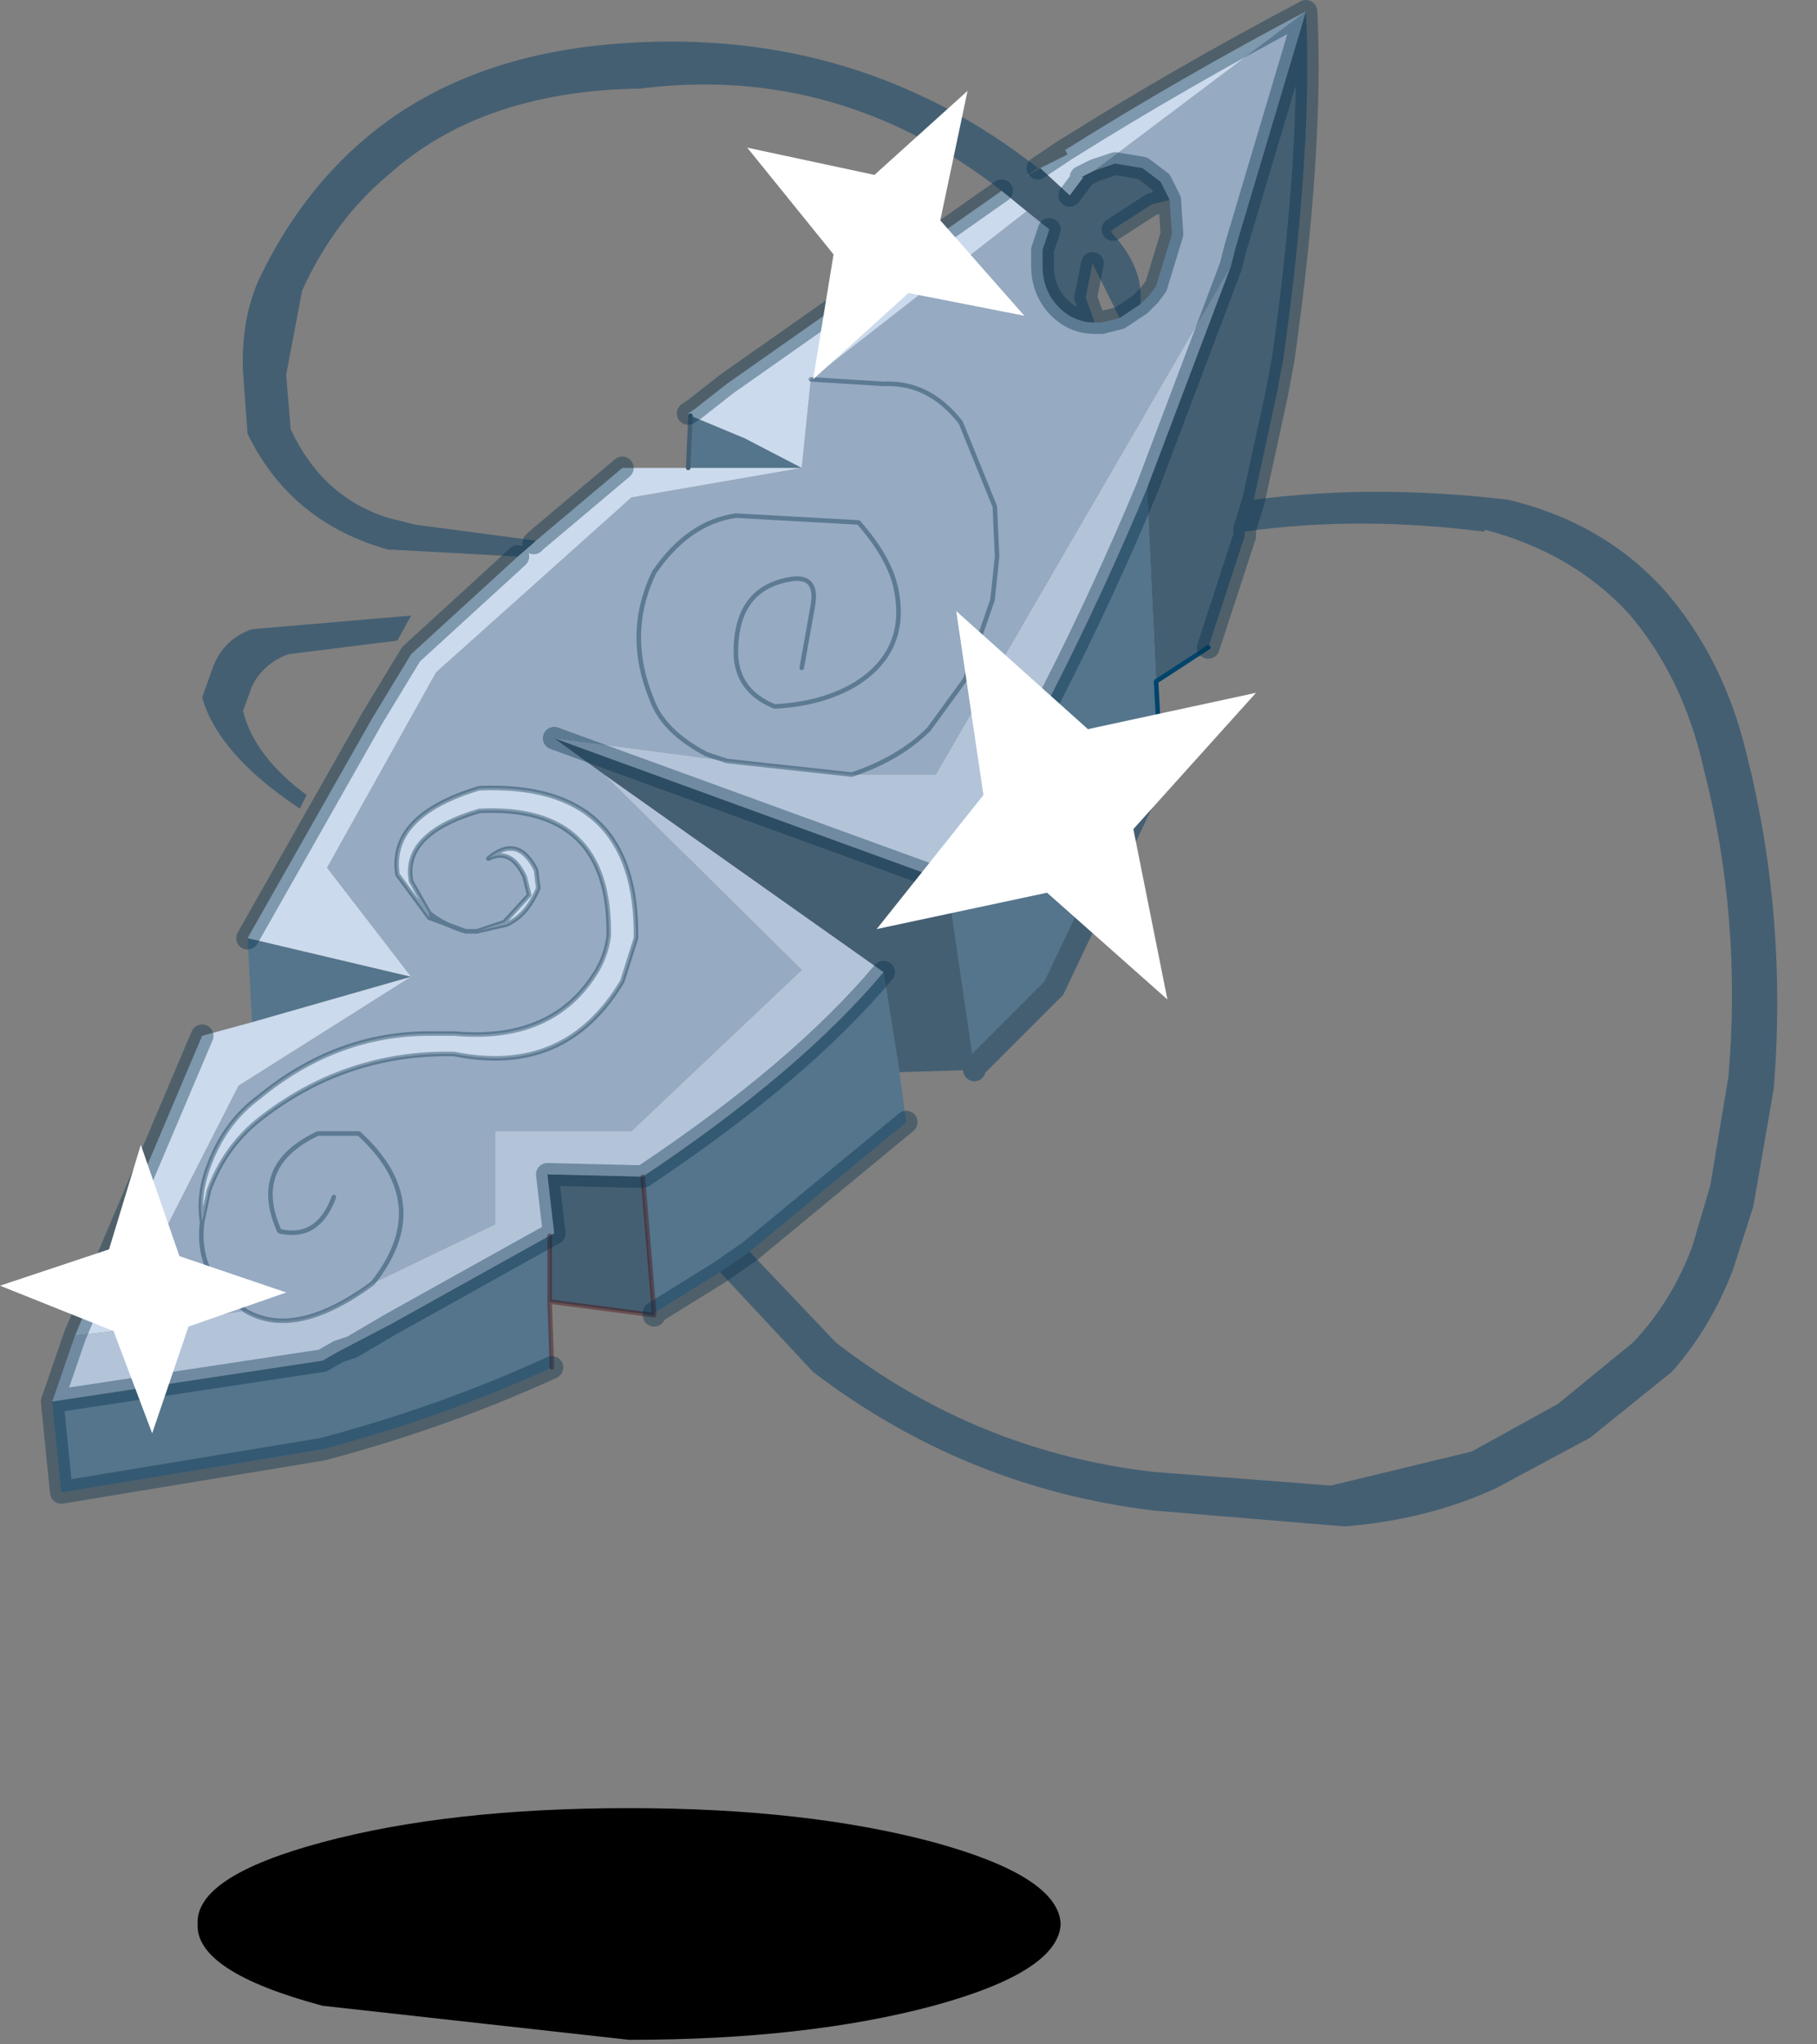 <?xml version="1.0" encoding="UTF-8" standalone="no"?>
<!DOCTYPE svg PUBLIC "-//W3C//DTD SVG 1.1//EN" "http://www.w3.org/Graphics/SVG/1.1/DTD/svg11.dtd">
<svg width="100%" height="100%" viewBox="0 0 40 45" version="1.1" xmlns="http://www.w3.org/2000/svg" xmlns:xlink="http://www.w3.org/1999/xlink" xml:space="preserve" xmlns:serif="http://www.serif.com/" style="fill-rule:evenodd;clip-rule:evenodd;stroke-linecap:round;stroke-linejoin:round;">
    <rect x="0" y="0" width="40" height="45" fill="#808080" stroke="none"/>
    <g transform="matrix(1,0,0,1,20.1,22.55)">
        <g>
            <g id="shape0">
                <path d="M3.25,19.8C3.217,20.5 2.283,21.1 0.45,21.6C-1.417,22.1 -3.65,22.35 -6.25,22.35L-13,21.6C-14.867,21.1 -15.783,20.5 -15.75,19.8C-15.783,19.1 -14.867,18.5 -13,18C-11.133,17.5 -8.883,17.25 -6.25,17.25C-3.65,17.25 -1.417,17.5 0.45,18C2.283,18.5 3.217,19.1 3.25,19.8"/>
                <path d="M2.75,-18.85L2.45,-18.65L2.8,-18.85L3.45,-18.25L3.75,-18.65L3.7,-18.65L4,-18.8L4.45,-18.95L5.05,-18.85L5.45,-18.55L5.65,-18.15L5.25,-18.05L4.4,-17.5L4.35,-17.45C4.85,-16.917 5.067,-16.383 5,-15.85L4.55,-15.55L3.95,-16.75L3.8,-16L4,-15.45C3.667,-15.45 3.383,-15.583 3.15,-15.85C2.95,-16.083 2.85,-16.367 2.85,-16.7L2.85,-17.05L3,-17.5L2.5,-17.9L1.95,-18.35C-0.45,-20.217 -3.1,-20.967 -6,-20.6C-8.333,-20.567 -10.183,-19.933 -11.55,-18.7C-12.35,-18.033 -12.983,-17.183 -13.45,-16.15L-13.8,-14.3L-13.7,-13.1C-13.233,-12.1 -12.517,-11.45 -11.55,-11.15L-10.95,-11L-8.3,-10.65L-8.35,-10.6L-8.7,-10.3L-11.45,-10.45L-11.55,-10.45C-12.983,-10.85 -14.017,-11.7 -14.65,-13L-14.75,-14.35C-14.783,-15.117 -14.667,-15.8 -14.4,-16.4C-13.7,-17.867 -12.75,-19.033 -11.55,-19.9C-10.15,-20.9 -8.417,-21.467 -6.35,-21.6C-2.917,-21.833 0.117,-20.917 2.75,-18.85M8.65,-22.3C8.75,-20.267 8.583,-17.717 8.15,-14.65L8,-13.85L7.5,-11.55C9.267,-11.783 11.133,-11.783 13.1,-11.55C14.5,-11.217 15.65,-10.55 16.55,-9.55C17.417,-8.55 18.017,-7.35 18.35,-5.95C18.95,-3.583 19.15,-1.133 18.95,1.4L18.5,4L18.05,5.4C17.717,6.267 17.267,7.017 16.7,7.65L14.9,9.1L12.85,10.2C11.85,10.667 10.733,10.95 9.5,11.05L5.3,10.7C2.533,10.367 0.033,9.35 -2.2,7.65L-4.25,5.45L-3.6,5L-1.7,7C0.367,8.6 2.7,9.55 5.3,9.85L9.2,10.15L12.3,9.4L14.2,8.35L15.85,7C16.417,6.4 16.85,5.7 17.15,4.9L17.55,3.55L17.95,1.15C18.15,-1.183 17.967,-3.45 17.4,-5.65C17.1,-6.983 16.55,-8.117 15.75,-9.05C14.917,-9.95 13.85,-10.567 12.55,-10.9C10.717,-11.133 8.967,-11.133 7.3,-10.9L7.3,-10.75L6.5,-8.3L5.35,-7.55L5.15,-11.8L6.85,-16.3L7,-16.7L7.1,-17.1L8.65,-22.3M-5.7,6.35L-5.7,6.4L-8,6.1L-8,4.65L-7.9,4.6L-8.05,3.3L-5.95,3.35L-5.7,6.35M7.5,-11.55L7.3,-10.9L7.5,-11.55M0.75,-3.15L1.35,0.95L1.35,1L-0.3,1.05L-0.65,-1.15L-6.8,-5.5L-7.9,-6.3L0.75,-3.15M-11.05,-9L-11.35,-8.45L-13.75,-8.15C-14.117,-8.017 -14.383,-7.783 -14.55,-7.45L-14.75,-6.9C-14.583,-6.233 -14.117,-5.617 -13.35,-5.05L-13.5,-4.75C-14.7,-5.55 -15.417,-6.367 -15.65,-7.2L-15.4,-7.9C-15.233,-8.3 -14.95,-8.567 -14.55,-8.7L-11.05,-9" style="fill:#455f72;"/>
                <path d="M-4.25,5.45L-5.7,6.35L-5.95,3.35C-3.65,1.817 -1.883,0.317 -0.65,-1.15L-0.3,1.05L-0.15,2.15L-3.6,5L-4.25,5.45M-8,6.1L-7.95,7.55C-9.55,8.283 -11.233,8.883 -13,9.35L-18.75,10.3L-18.95,8.3L-13,7.4L-12.65,7.2L-11.5,6.6L-8,4.65L-8,6.1M-14.55,-0.05L-14.65,-1.9L-11.05,-1.05L-14.55,-0.05M5.15,-11.8L5.35,-7.55L5.45,-5.75L3.1,-0.8L1.35,0.95L0.75,-3.15C2.417,-5.883 3.883,-8.767 5.15,-11.8M-4.95,-12.25L-4.9,-13.4L-3.7,-12.9L-2.45,-12.25L-4.95,-12.25M-12.65,7.2L-12.35,7.1L-11.5,6.6L-12.35,7.1L-12.65,7.2" style="fill:#54758c;"/>
                <path d="M5.65,-18.15L5.45,-18.55L5.05,-18.85L4.45,-18.95L4,-18.8L8.65,-22.3L7.1,-17.1L7,-16.7L0.5,-5.5L-1.35,-5.5C-0.65,-5.733 -0.083,-6.067 0.35,-6.5L1.15,-7.6L1.75,-9.35L1.85,-10.3L1.8,-11.4L1.05,-13.25C0.583,-13.85 0.017,-14.133 -0.65,-14.1L-2.25,-14.2L-0.65,-14.1C0.017,-14.133 0.583,-13.85 1.05,-13.25L1.8,-11.4L1.85,-10.3L1.75,-9.35L1.15,-7.6L0.35,-6.5C-0.083,-6.067 -0.65,-5.733 -1.35,-5.5L-4.1,-5.8L-4.55,-5.95C-5.183,-6.283 -5.583,-6.683 -5.75,-7.15C-6.15,-8.117 -6.133,-9.05 -5.7,-9.95C-5.2,-10.683 -4.6,-11.1 -3.9,-11.2L-1.2,-11.05C-0.7,-10.483 -0.417,-9.95 -0.35,-9.45C-0.217,-8.617 -0.517,-7.967 -1.25,-7.5C-1.75,-7.2 -2.35,-7.033 -3.05,-7C-3.617,-7.233 -3.9,-7.633 -3.9,-8.2C-3.9,-9.133 -3.5,-9.667 -2.7,-9.8C-2.3,-9.867 -2.133,-9.683 -2.2,-9.25L-2.45,-7.85L-2.2,-9.25C-2.133,-9.683 -2.3,-9.867 -2.7,-9.8C-3.5,-9.667 -3.9,-9.133 -3.9,-8.2C-3.9,-7.633 -3.617,-7.233 -3.05,-7C-2.35,-7.033 -1.75,-7.2 -1.25,-7.5C-0.517,-7.967 -0.217,-8.617 -0.35,-9.45C-0.417,-9.95 -0.7,-10.483 -1.2,-11.05L-3.9,-11.2C-4.6,-11.1 -5.2,-10.683 -5.7,-9.95C-6.133,-9.05 -6.15,-8.117 -5.75,-7.15C-5.583,-6.683 -5.183,-6.283 -4.55,-5.95L-4.1,-5.8L-7.9,-6.3L-6.8,-5.5L-2.45,-1.2L-6.2,2.35L-9.2,2.35L-9.2,4.4L-11.9,5.7C-13.033,6.533 -13.967,6.733 -14.7,6.3L-15.3,5.75C-15.6,5.35 -15.717,4.883 -15.65,4.35C-15.717,4.883 -15.6,5.35 -15.3,5.75L-14.7,6.3L-17.6,6.75L-14.85,1.35L-11.05,-1.05L-12.9,-3.45L-10.5,-7.75L-6.2,-11.6L-2.45,-12.25L-2.25,-14.2L2.5,-17.9L3,-17.5L2.85,-17.05L2.85,-16.7C2.85,-16.367 2.95,-16.083 3.15,-15.85C3.383,-15.583 3.667,-15.45 4,-15.45L4.15,-15.45L4.55,-15.55L5,-15.85L5.2,-16.05L5.35,-16.25L5.7,-17.4L5.65,-18.15M-15.65,4.35L-15.5,3.65C-15.267,3.017 -14.9,2.5 -14.4,2.1C-13.133,1.1 -11.7,0.617 -10.1,0.65C-8.467,0.983 -7.233,0.45 -6.4,-0.95L-6.1,-1.9C-6.067,-4.2 -7.217,-5.3 -9.55,-5.2C-10.883,-4.8 -11.483,-4.167 -11.35,-3.3L-10.65,-2.35L-10.65,-2.45C-10.45,-2.283 -10.183,-2.15 -9.85,-2.05L-10.65,-2.35L-9.85,-2.05C-10.183,-2.15 -10.45,-2.283 -10.65,-2.45L-11.05,-3.15C-11.183,-3.85 -10.683,-4.367 -9.55,-4.7C-7.617,-4.8 -6.667,-3.883 -6.7,-1.95C-6.733,-1.683 -6.817,-1.433 -6.95,-1.2C-7.583,-0.133 -8.633,0.333 -10.1,0.2L-10.65,0.2C-12.017,0.2 -13.267,0.667 -14.4,1.6C-14.9,1.967 -15.267,2.467 -15.5,3.1C-15.667,3.533 -15.717,3.95 -15.65,4.35M-12.75,3.8C-12.983,4.433 -13.383,4.683 -13.95,4.55C-14.383,3.583 -14.1,2.867 -13.1,2.4L-12.2,2.4C-11.067,3.433 -10.967,4.533 -11.9,5.7C-10.967,4.533 -11.067,3.433 -12.2,2.4L-13.1,2.4C-14.1,2.867 -14.383,3.583 -13.95,4.55C-13.383,4.683 -12.983,4.433 -12.75,3.8M-9.6,-2.05L-8.95,-2.2C-8.65,-2.333 -8.417,-2.6 -8.25,-3L-8.3,-3.4C-8.567,-3.933 -8.917,-4.017 -9.35,-3.65C-9.017,-3.817 -8.75,-3.683 -8.55,-3.25L-8.45,-2.85L-9,-2.25L-9.6,-2.05L-9.85,-2.05L-9.6,-2.05" style="fill:#96aac2;"/>
                <path d="M2.8,-18.85L3.4,-19.15L3.35,-19.25C5.05,-20.317 6.817,-21.333 8.65,-22.3L4,-18.8L3.7,-18.65L3.75,-18.65L3.45,-18.25L2.8,-18.85M-18.45,6.85L-15.65,0.25L-14.55,-0.05L-11.05,-1.05L-14.65,-1.9L-11.9,-6.75L-11.05,-8.15L-8.7,-10.3L-8.35,-10.6L-8.3,-10.65L-6.4,-12.25L-2.45,-12.25L-3.7,-12.9L-4.9,-13.4L-4.95,-13.45L-4.8,-13.55L-4.1,-14.1L1.95,-18.35L2.5,-17.9L-2.25,-14.2L-2.45,-12.25L-6.2,-11.6L-10.5,-7.75L-12.9,-3.45L-11.05,-1.05L-14.85,1.35L-17.6,6.75L-18.45,6.85M-10.65,-2.35L-11.35,-3.3C-11.483,-4.167 -10.883,-4.8 -9.55,-5.2C-7.217,-5.3 -6.067,-4.2 -6.1,-1.9L-6.4,-0.95C-7.233,0.45 -8.467,0.983 -10.1,0.65C-11.7,0.617 -13.133,1.1 -14.4,2.1C-14.9,2.5 -15.267,3.017 -15.5,3.65L-15.65,4.35C-15.717,3.95 -15.667,3.533 -15.5,3.1C-15.267,2.467 -14.9,1.967 -14.4,1.6C-13.267,0.667 -12.017,0.2 -10.65,0.2L-10.1,0.2C-8.633,0.333 -7.583,-0.133 -6.95,-1.2C-6.817,-1.433 -6.733,-1.683 -6.7,-1.95C-6.667,-3.883 -7.617,-4.8 -9.55,-4.7C-10.683,-4.367 -11.183,-3.85 -11.05,-3.15L-10.65,-2.45L-10.65,-2.35M-9.6,-2.05L-9,-2.25L-8.45,-2.85L-8.55,-3.25C-8.75,-3.683 -9.017,-3.817 -9.35,-3.65C-8.917,-4.017 -8.567,-3.933 -8.3,-3.4L-8.25,-3C-8.417,-2.6 -8.65,-2.333 -8.95,-2.2L-9.6,-2.05" style="fill:#cbdaec;"/>
                <path d="M-18.95,8.3L-18.45,6.85L-17.6,6.75L-14.7,6.3C-13.967,6.733 -13.033,6.533 -11.9,5.7L-9.2,4.4L-9.2,2.35L-6.2,2.35L-2.45,-1.2L-6.8,-5.5L-0.65,-1.15C-1.883,0.317 -3.65,1.817 -5.95,3.35L-8.05,3.3L-7.9,4.6L-8,4.65L-11.5,6.6L-12.65,7.2L-13,7.4L-18.95,8.3M7,-16.7L6.85,-16.3L5.15,-11.8C3.883,-8.767 2.417,-5.883 0.75,-3.15L-7.9,-6.3L-4.1,-5.8L-1.35,-5.5L0.5,-5.5L7,-16.7" style="fill:#b3c4d9;"/>
                <path d="M-5.7,6.4L-8,6.1L-7.95,7.55M-8,6.1L-8,4.65M-5.95,3.35L-5.7,6.35" style="fill:none;fill-rule:nonzero;stroke:#470000;stroke-opacity:0.38;stroke-width:0.1px;"/>
                <path d="M12.55,-10.9C10.717,-11.133 8.967,-11.133 7.3,-10.9M-4.95,-12.25L-4.9,-13.4" style="fill:none;fill-rule:nonzero;stroke:#455f72;stroke-width:0.1px;"/>
                <path d="M1.35,0.95L3.1,-0.8L5.45,-5.75M1.35,0.95L1.35,1" style="fill:none;fill-rule:nonzero;stroke:#455f72;stroke-width:0.5px;"/>
                <path d="M5.35,-7.55L6.5,-8.3M5.45,-5.75L5.35,-7.55" style="fill:none;fill-rule:nonzero;stroke:#00446b;stroke-width:0.1px;"/>
                <path d="M3.35,-19.25L2.75,-18.85M3.35,-19.25C5.05,-20.317 6.817,-21.333 8.65,-22.3C8.75,-20.267 8.583,-17.717 8.15,-14.65L8,-13.85L7.5,-11.55L7.3,-10.9L7.3,-10.75L6.5,-8.3M-4.25,5.45L-5.7,6.35L-5.7,6.4M-7.95,7.55C-9.55,8.283 -11.233,8.883 -13,9.35L-18.75,10.3L-18.95,8.3L-18.45,6.85L-15.65,0.25M-14.65,-1.9L-11.9,-6.75L-11.05,-8.15L-8.7,-10.3M3.75,-18.65L3.45,-18.25M4,-18.8L3.7,-18.65M5.65,-18.15L5.45,-18.55L5.05,-18.85L4.45,-18.95L4,-18.8M8.65,-22.3L7.1,-17.1L7,-16.7L6.85,-16.3L5.15,-11.8C3.883,-8.767 2.417,-5.883 0.75,-3.15L-7.9,-6.3M4.4,-17.5L5.25,-18.05L5.65,-18.15L5.7,-17.4L5.35,-16.25L5.2,-16.05L5,-15.85L4.55,-15.55L4.15,-15.45L4,-15.45C3.667,-15.45 3.383,-15.583 3.15,-15.85C2.95,-16.083 2.85,-16.367 2.85,-16.7L2.85,-17.05L3,-17.5M4,-15.45L3.8,-16L3.95,-16.75M-0.15,2.15L-3.6,5L-4.25,5.45M-4.95,-13.45L-4.8,-13.55L-4.1,-14.1L1.95,-18.35M-8.3,-10.65L-6.4,-12.25M-8.35,-10.6L-8.3,-10.65M-8,4.65L-11.5,6.6L-12.35,7.1L-12.65,7.2L-13,7.4L-18.95,8.3M-8,4.65L-7.9,4.6L-8.05,3.3L-5.95,3.35C-3.65,1.817 -1.883,0.317 -0.65,-1.15" style="fill:none;fill-rule:nonzero;stroke:#002d47;stroke-opacity:0.38;stroke-width:0.5px;"/>
                <path d="M-2.25,-14.2L-0.65,-14.1C0.017,-14.133 0.583,-13.85 1.05,-13.25L1.8,-11.4L1.85,-10.3L1.75,-9.35L1.15,-7.6L0.35,-6.5C-0.083,-6.067 -0.65,-5.733 -1.35,-5.5L-4.1,-5.8L-4.55,-5.95C-5.183,-6.283 -5.583,-6.683 -5.75,-7.15C-6.15,-8.117 -6.133,-9.05 -5.7,-9.95C-5.2,-10.683 -4.6,-11.1 -3.9,-11.2L-1.2,-11.05C-0.7,-10.483 -0.417,-9.95 -0.35,-9.45C-0.217,-8.617 -0.517,-7.967 -1.25,-7.5C-1.75,-7.2 -2.35,-7.033 -3.05,-7C-3.617,-7.233 -3.9,-7.633 -3.9,-8.2C-3.9,-9.133 -3.5,-9.667 -2.7,-9.8C-2.3,-9.867 -2.133,-9.683 -2.2,-9.25L-2.45,-7.85M-10.65,-2.35L-11.35,-3.3C-11.483,-4.167 -10.883,-4.8 -9.55,-5.2C-7.217,-5.3 -6.067,-4.2 -6.1,-1.9L-6.4,-0.95C-7.233,0.45 -8.467,0.983 -10.1,0.65C-11.7,0.617 -13.133,1.1 -14.4,2.1C-14.9,2.5 -15.267,3.017 -15.5,3.65L-15.65,4.35C-15.717,4.883 -15.6,5.35 -15.3,5.75L-14.7,6.3C-13.967,6.733 -13.033,6.533 -11.9,5.7C-10.967,4.533 -11.067,3.433 -12.2,2.4L-13.1,2.4C-14.1,2.867 -14.383,3.583 -13.95,4.55C-13.383,4.683 -12.983,4.433 -12.75,3.8M-10.65,-2.35L-9.85,-2.05C-10.183,-2.15 -10.45,-2.283 -10.65,-2.45L-11.05,-3.15C-11.183,-3.85 -10.683,-4.367 -9.55,-4.7C-7.617,-4.8 -6.667,-3.883 -6.7,-1.95C-6.733,-1.683 -6.817,-1.433 -6.95,-1.2C-7.583,-0.133 -8.633,0.333 -10.1,0.2L-10.65,0.2C-12.017,0.2 -13.267,0.667 -14.4,1.6C-14.9,1.967 -15.267,2.467 -15.5,3.1C-15.667,3.533 -15.717,3.95 -15.65,4.35M-9.6,-2.05L-9,-2.25L-8.45,-2.85L-8.55,-3.25C-8.75,-3.683 -9.017,-3.817 -9.35,-3.65C-8.917,-4.017 -8.567,-3.933 -8.3,-3.4L-8.25,-3C-8.417,-2.6 -8.65,-2.333 -8.95,-2.2L-9.6,-2.05L-9.85,-2.05" style="fill:none;fill-rule:nonzero;stroke:#002d47;stroke-opacity:0.38;stroke-width:0.1px;"/>
                <path d="M0.6,-17.7L2.45,-15.6L-0.1,-16.1L-2.2,-14.2L-1.75,-16.95L-3.65,-19.3L-0.85,-18.7L1.2,-20.55L0.6,-17.7M5.6,-0.55L2.95,-2.9L-0.8,-2.1L1.55,-5.05L0.95,-9.1L3.85,-6.5L7.55,-7.3L4.85,-4.3L5.6,-0.55M-16.75,9L-17.6,6.75L-20.1,5.75L-17.7,4.95L-17,2.65L-16.15,5.1L-13.8,5.9L-15.95,6.65L-16.75,9" style="fill:#fff;"/>
            </g>
        </g>
    </g>
</svg>
